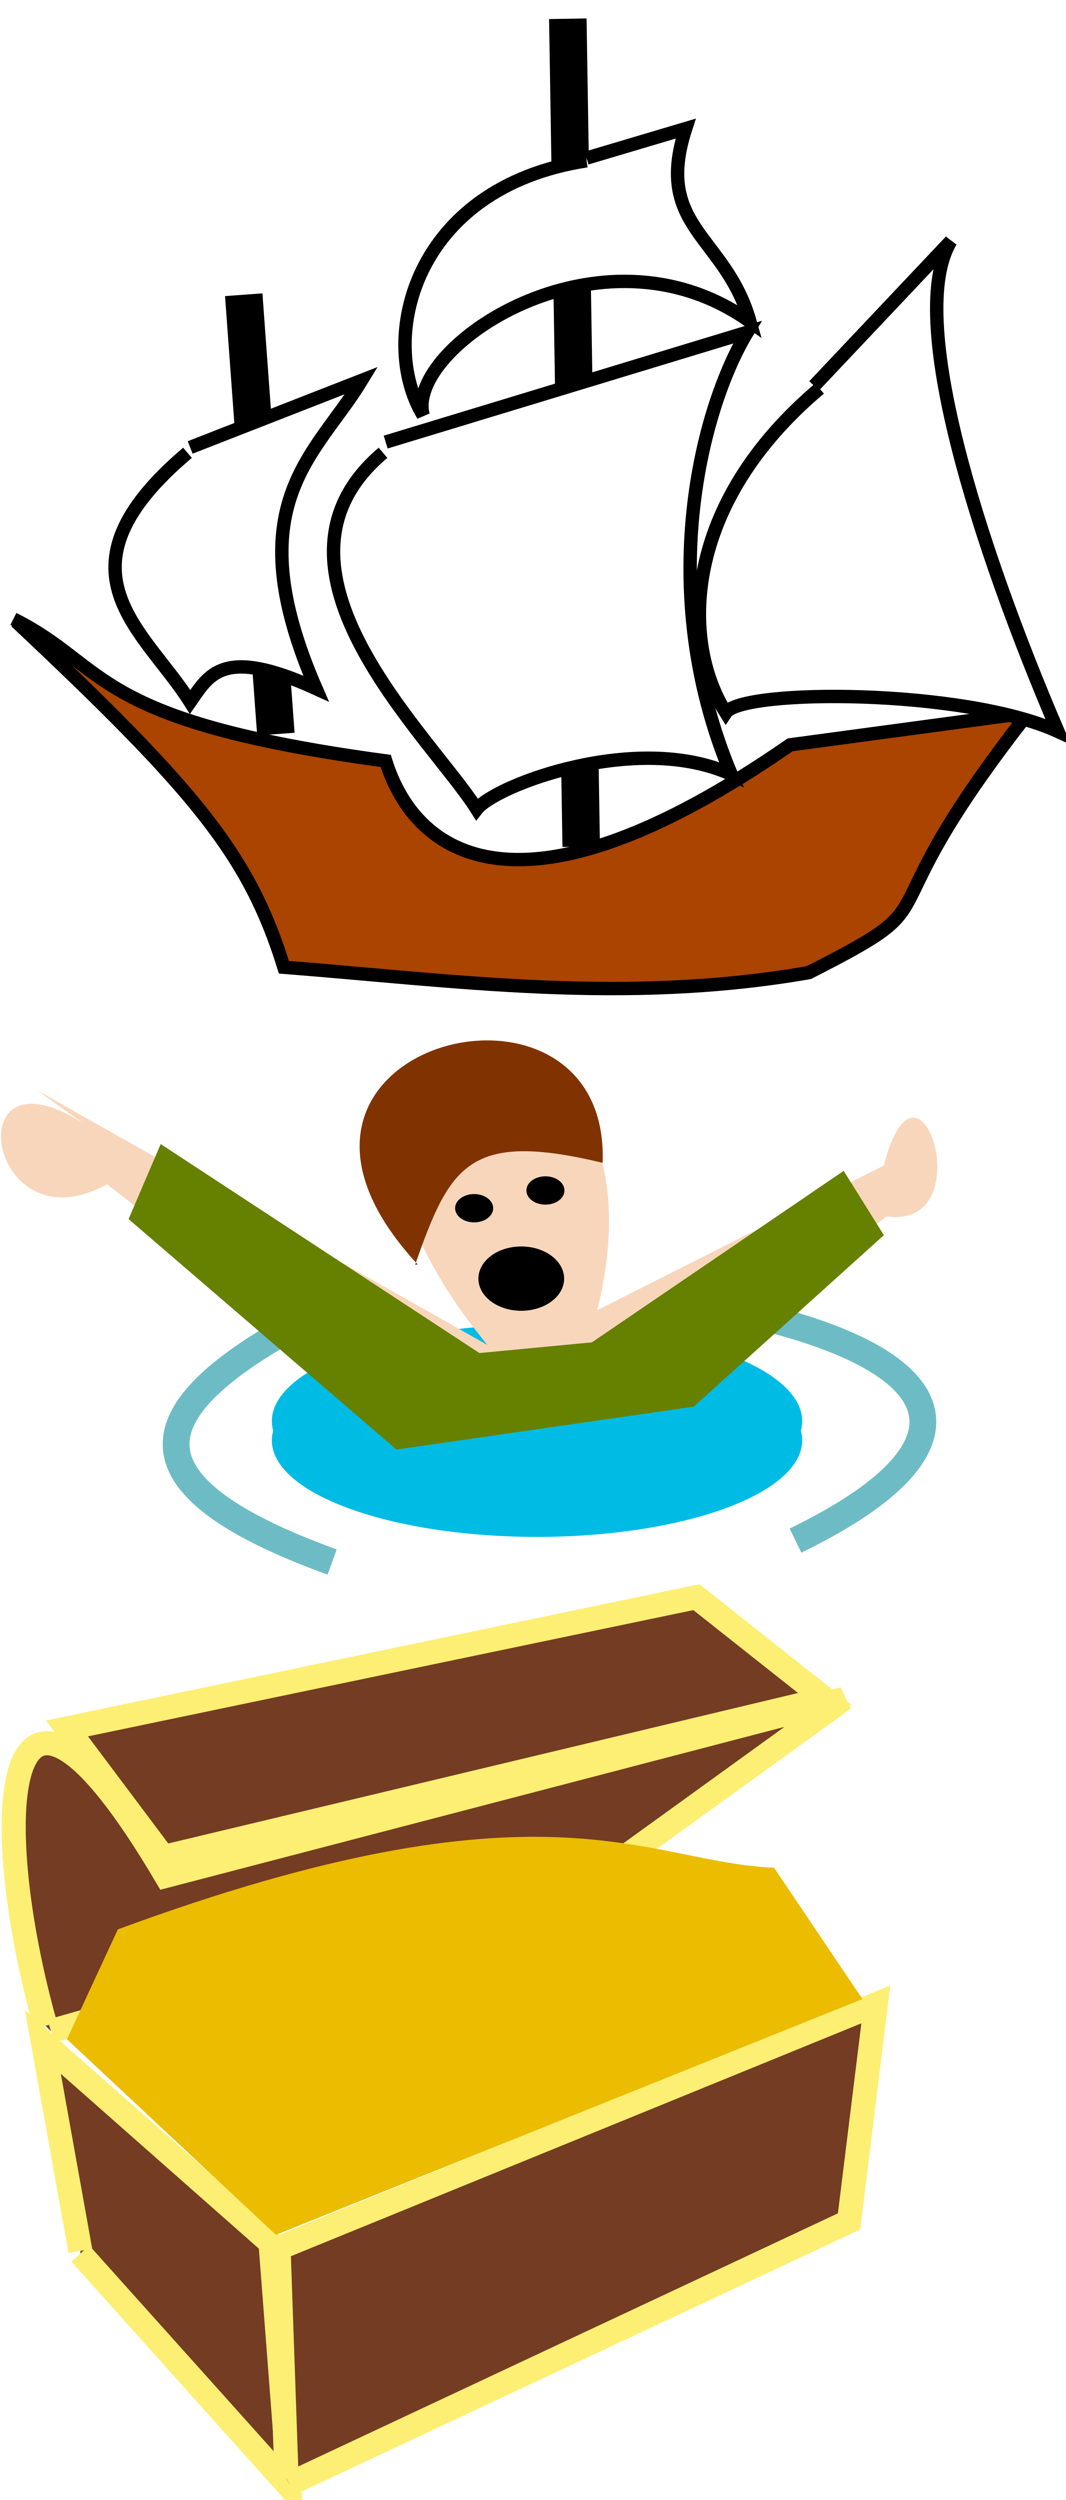 <svg xmlns:svg="http://www.w3.org/2000/svg" xmlns="http://www.w3.org/2000/svg" width="398" height="933" version="1"><style>.s0{fill:#743c23;stroke-width:9;stroke:#fdef73;}.s1{fill:none;stroke-width:10;stroke:#6dbcc5;}.s2{fill:#000;}.s3{fill:none;stroke-width:14;stroke:#000;}.s4{fill:#fff;stroke-width:5;stroke:#000;}</style><defs><linearGradient><stop offset="0" style="stop-color:#fdee73;stop-opacity:1"/><stop offset="1" style="stop-color:#b8aa37;stop-opacity:1"/></linearGradient></defs><g transform="translate(0,-1)"><g transform="translate(0,593)"><g transform="translate(-184,-349)"/><g transform="translate(-184,-349.9)"><path d="m214 598-14-78 85 75 7 91-78-87" class="s0"/><path d="m291 683-3-86 223-91-10 81-209 98M201 514" class="s0"/><path d="m201 514c-22-78-17-161 45-56l253-66-90 65-206 59" class="s0"/><path d="M245 451 209 403 444 354 492 392 245 451" class="s0"/><path d="m209 519 19-41C388 419 425 453 473 455l33 49-219 88" style="fill-opacity:1;fill:#ebbc00"/></g></g><g transform="translate(-0,385)"><g transform="translate(-112,-397)"><image width="450" height="319" x="56" y="376"/></g><path d="m299 202a99 36 0 1 1-197 0 99 36 0 1 1 197 0z" transform="translate(0,-52)" fill="#00bce4"/><path d="m106 113c-54 31-59 58 18 86M278 106" class="s1"/><path d="m278 106c76 17 93 49 19 85" class="s1"/><path d="m14 23 168 95C79-7 257-34 223 105L330 51C343 0 367 75 331 70L246 136 145 140 40 58C-7 84-18-4 39 41" fill="#f8d6bb"/><path d="m305 474a10 8 0 1 1-20 0 10 8 0 1 1 20 0z" transform="matrix(0.71,0,0,0.66,-32.42,-245.9)" fill="#000"/><path d="M155 88C168 51 175 38 225 50 228-32 80 6 156 88" fill="#803300"/><path d="m48 71 100 86 111-16 71-64-15-24-94 64-42 4L60 43" fill="#668000"/><path d="m305 474a10 8 0 1 1-20 0 10 8 0 1 1 20 0zM305 474" transform="matrix(0.71,0,0,0.66,-5.81,-252.52)" fill="#000"/><path d="m305 474a10 8 0 1 1-20 0 10 8 0 1 1 20 0z" transform="matrix(1.60,0,0,1.5,-277.38,-617.78)" fill="#000"/></g><g transform="translate(2,1)"><g transform="translate(-157,-173)"><image width="440" height="440" x="143" y="155"/></g><g transform="translate(-157,-173)"><path d="m246 283 12 164" class="s3"/><path d="m367 180 5 309" class="s3"/><path d="m160 404c36 18 28 38 139 53 11 35 50 64 151-6l89-12c-65 83-25 68-82 97-69 12-132 3-196-2-13-42-33-66-100-129" style="fill:#a40;stroke-width:5;stroke:#000"/><path d="m226 340 64-25c-17 28-47 46-17 115-35-16-40-5-47 5-17-27-53-49-1-93M459 317l51-54" class="s4"/><path d="m459 317 51-54c-17 28 10 113 40 183-35-16-118-16-124-7-17-27-16-78 35-121" class="s4"/><path d="m299 338 135-41c-17 28-35 96-6 165-35-16-88 4-95 13-17-27-86-90-35-133" class="s4"/><path d="m374 232 37-11c-12 37 15 40 24 72-56-40-129 10-122 35-17-28-4-85 61-95" class="s4"/></g></g></g></svg>